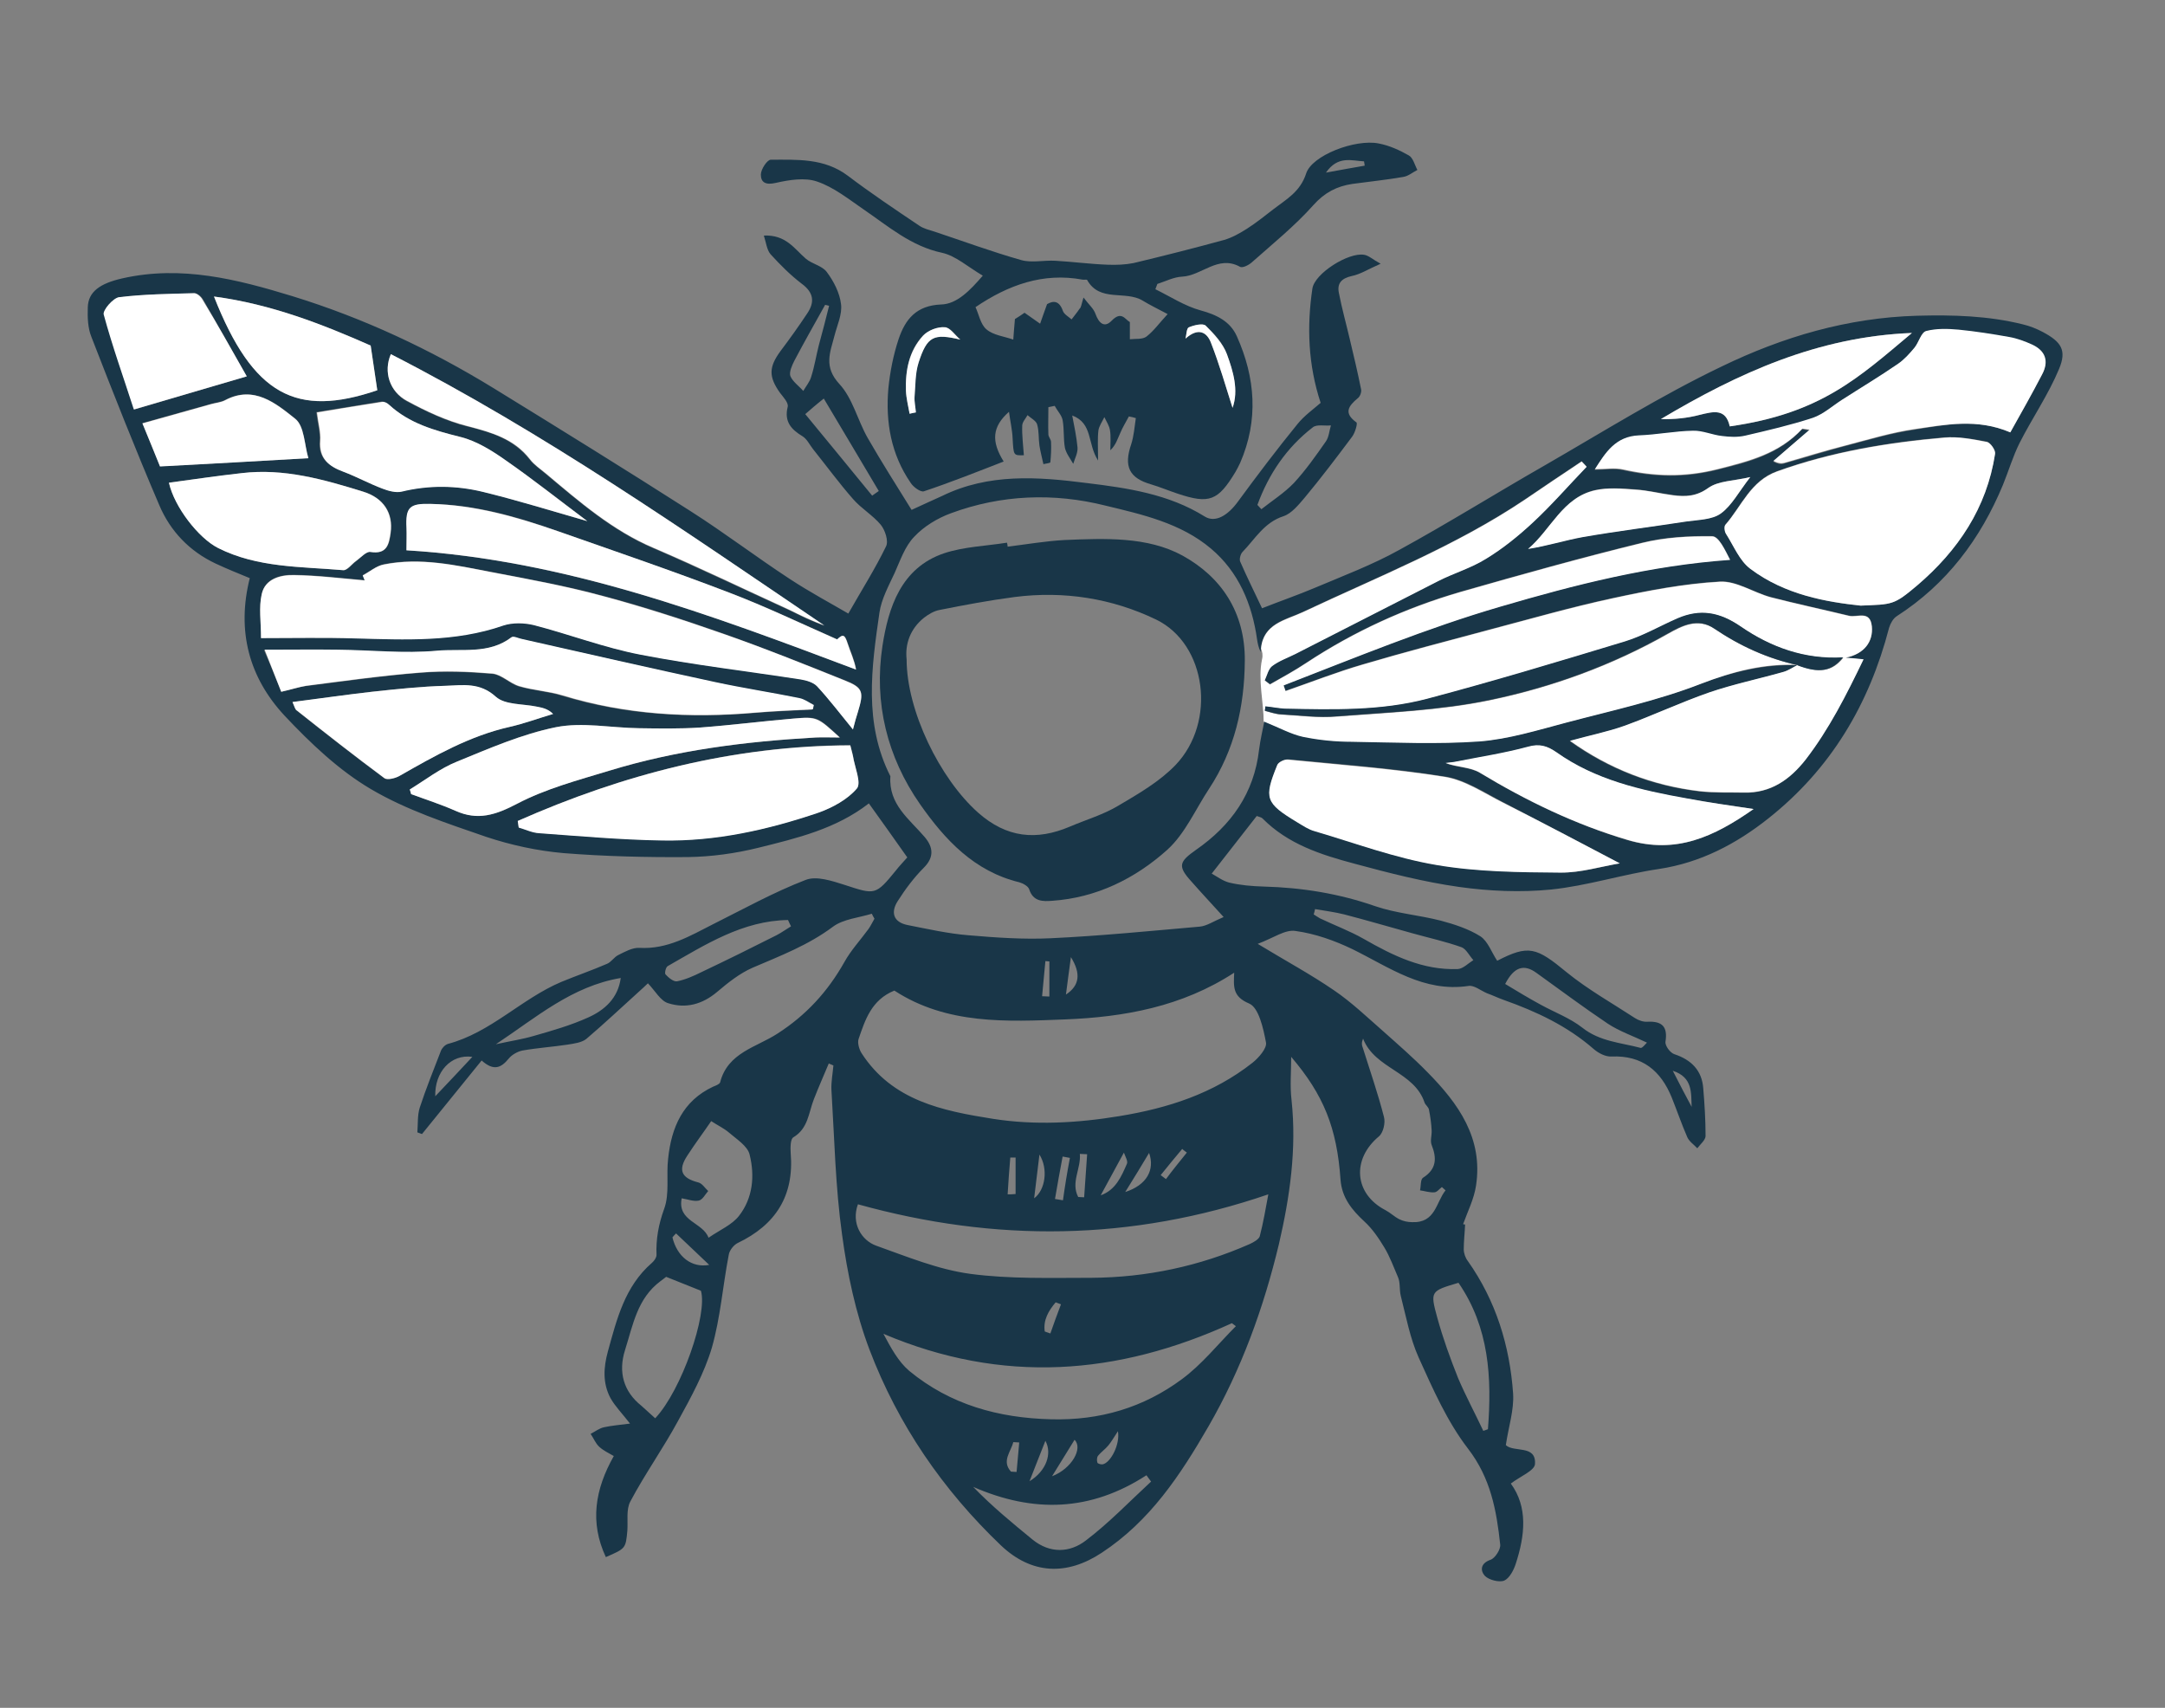 <svg width="71" height="56" viewBox="0 0 71 56" fill="none" xmlns="http://www.w3.org/2000/svg">
<rect x="0" y="0" width="71" height="56" fill="#808080" stroke="none"/>
<path d="M48.047 40.15C48.036 40.422 48.003 40.693 48.003 40.965C48.003 41.095 48.058 41.247 48.134 41.345C49.057 42.649 49.513 44.126 49.622 45.701C49.654 46.244 49.47 46.787 49.383 47.385C49.644 47.635 50.382 47.363 50.339 48.004C50.328 48.221 49.861 48.406 49.546 48.645C50.111 49.416 50.013 50.34 49.709 51.274C49.644 51.48 49.502 51.752 49.329 51.828C49.166 51.893 48.829 51.806 48.699 51.676C48.546 51.513 48.536 51.263 48.883 51.144C49.035 51.089 49.22 50.796 49.198 50.644C49.079 49.525 48.883 48.46 48.145 47.504C47.46 46.614 46.993 45.549 46.526 44.517C46.243 43.887 46.113 43.181 45.939 42.497C45.885 42.279 45.928 42.051 45.842 41.867C45.7 41.541 45.581 41.204 45.396 40.9C45.212 40.596 45.005 40.291 44.744 40.052C44.332 39.672 44.006 39.27 43.962 38.684C43.843 36.978 43.408 35.903 42.344 34.654C42.344 35.132 42.3 35.609 42.355 36.066C42.528 37.673 42.3 39.249 41.942 40.791C41.442 42.877 40.714 44.897 39.628 46.777C38.705 48.373 37.716 49.873 36.13 50.915C34.979 51.676 33.827 51.621 32.828 50.676C30.916 48.851 29.449 46.711 28.515 44.256C28.059 43.051 27.787 41.758 27.614 40.476C27.396 38.912 27.364 37.315 27.266 35.729C27.255 35.468 27.309 35.197 27.331 34.936C27.277 34.914 27.233 34.892 27.179 34.871C27.016 35.262 26.842 35.653 26.69 36.044C26.516 36.489 26.506 37 26.017 37.293C25.919 37.348 25.919 37.63 25.93 37.804C26.049 39.205 25.441 40.161 24.192 40.758C24.061 40.824 23.92 40.998 23.898 41.15C23.703 42.16 23.627 43.203 23.345 44.191C23.095 45.028 22.66 45.821 22.236 46.592C21.748 47.493 21.15 48.33 20.672 49.232C20.531 49.492 20.596 49.862 20.574 50.188C20.52 50.774 20.52 50.774 19.868 51.057C19.336 49.916 19.51 48.84 20.129 47.743C19.966 47.646 19.792 47.57 19.651 47.439C19.532 47.331 19.466 47.157 19.369 47.016C19.521 46.94 19.651 46.831 19.814 46.798C20.064 46.744 20.325 46.722 20.661 46.679C20.401 46.342 20.172 46.114 20.02 45.842C19.76 45.353 19.792 44.843 19.933 44.322C20.227 43.257 20.488 42.182 21.378 41.41C21.454 41.345 21.53 41.236 21.53 41.15C21.509 40.628 21.596 40.15 21.78 39.64C21.965 39.14 21.845 38.542 21.911 37.989C22.019 36.967 22.389 36.098 23.388 35.631C23.464 35.599 23.594 35.555 23.616 35.49C23.866 34.512 24.811 34.339 25.495 33.893C26.44 33.285 27.146 32.514 27.69 31.547C27.907 31.156 28.222 30.819 28.483 30.46C28.559 30.352 28.613 30.232 28.678 30.124C28.646 30.069 28.613 30.015 28.591 29.961C28.168 30.091 27.657 30.135 27.32 30.384C26.506 30.993 25.593 31.34 24.681 31.731C24.257 31.916 23.877 32.22 23.518 32.524C23.029 32.937 22.486 33.078 21.911 32.894C21.661 32.818 21.498 32.503 21.248 32.242C21.172 32.318 21.063 32.416 20.955 32.514C20.379 33.035 19.814 33.567 19.227 34.067C19.075 34.187 18.826 34.219 18.619 34.252C18.119 34.328 17.62 34.36 17.131 34.447C16.968 34.48 16.783 34.588 16.686 34.708C16.436 35.012 16.197 35.132 15.795 34.773C15.132 35.588 14.48 36.392 13.839 37.185C13.785 37.163 13.742 37.152 13.687 37.13C13.709 36.859 13.687 36.576 13.763 36.326C13.97 35.696 14.22 35.077 14.459 34.458C14.491 34.371 14.589 34.263 14.687 34.23C16.088 33.861 17.098 32.752 18.402 32.199C18.901 31.992 19.412 31.818 19.912 31.601C20.042 31.547 20.14 31.384 20.27 31.319C20.488 31.21 20.737 31.069 20.965 31.08C21.889 31.134 22.628 30.689 23.399 30.297C24.398 29.798 25.376 29.255 26.419 28.853C26.777 28.712 27.288 28.885 27.701 29.016C28.7 29.342 28.711 29.363 29.384 28.538C29.493 28.396 29.623 28.266 29.754 28.114C29.341 27.527 28.939 26.963 28.494 26.343C27.418 27.18 26.136 27.484 24.865 27.799C24.116 27.984 23.334 28.092 22.562 28.103C21.204 28.114 19.836 28.081 18.478 27.973C17.62 27.897 16.762 27.712 15.947 27.441C14.654 26.995 13.329 26.561 12.166 25.876C11.113 25.257 10.179 24.366 9.331 23.465C8.169 22.215 7.756 20.695 8.191 18.957C7.821 18.805 7.441 18.652 7.072 18.479C6.214 18.077 5.584 17.414 5.225 16.567C4.443 14.742 3.715 12.895 2.998 11.048C2.879 10.755 2.868 10.408 2.879 10.082C2.89 9.56 3.292 9.289 4.019 9.126C5.953 8.691 7.778 9.158 9.592 9.712C11.917 10.429 14.1 11.45 16.175 12.721C18.348 14.057 20.509 15.394 22.649 16.762C23.757 17.468 24.811 18.272 25.908 18.989C26.571 19.424 27.266 19.793 27.82 20.119C28.265 19.337 28.7 18.652 29.058 17.914C29.145 17.74 29.026 17.381 28.885 17.208C28.624 16.893 28.244 16.675 27.972 16.36C27.516 15.839 27.092 15.263 26.658 14.72C26.549 14.579 26.462 14.394 26.321 14.307C25.941 14.079 25.713 13.819 25.832 13.341C25.865 13.21 25.691 13.025 25.582 12.884C25.202 12.352 25.213 12.037 25.593 11.516C25.897 11.114 26.191 10.701 26.473 10.277C26.723 9.908 26.69 9.593 26.288 9.3C25.919 9.017 25.582 8.68 25.267 8.333C25.148 8.191 25.126 7.963 25.05 7.724C25.778 7.692 26.049 8.159 26.43 8.485C26.636 8.659 26.962 8.713 27.114 8.919C27.342 9.223 27.538 9.604 27.581 9.973C27.625 10.31 27.451 10.668 27.364 11.016C27.223 11.559 27.005 12.026 27.527 12.591C27.961 13.058 28.124 13.775 28.45 14.351C28.906 15.144 29.395 15.915 29.895 16.719C30.286 16.534 30.59 16.404 30.894 16.263C32.426 15.513 34.034 15.633 35.641 15.839C36.977 16.002 38.324 16.198 39.508 16.936C39.856 17.153 40.269 16.904 40.606 16.436C41.236 15.578 41.877 14.731 42.55 13.905C42.767 13.634 43.072 13.417 43.31 13.21C42.898 11.961 42.854 10.712 43.039 9.462C43.115 8.963 44.223 8.268 44.733 8.354C44.886 8.376 45.016 8.507 45.277 8.648C44.875 8.822 44.614 8.995 44.332 9.05C43.995 9.126 43.843 9.289 43.908 9.604C44.006 10.114 44.147 10.614 44.266 11.124C44.397 11.668 44.527 12.222 44.636 12.765C44.657 12.852 44.603 13.004 44.527 13.058C44.212 13.319 44.06 13.547 44.484 13.851C44.527 13.884 44.44 14.188 44.343 14.318C43.832 15.002 43.321 15.676 42.778 16.328C42.583 16.556 42.355 16.838 42.094 16.925C41.453 17.132 41.16 17.675 40.747 18.099C40.682 18.164 40.638 18.337 40.671 18.413C40.888 18.913 41.127 19.391 41.388 19.945C41.964 19.717 42.561 19.511 43.126 19.272C44.049 18.881 45.005 18.522 45.885 18.033C47.493 17.153 49.057 16.176 50.654 15.263C52.577 14.155 54.467 12.971 56.465 12.015C58.464 11.048 60.583 10.418 62.864 10.353C64.048 10.321 65.199 10.353 66.34 10.636C66.568 10.69 66.785 10.777 66.992 10.886C67.6 11.211 67.785 11.483 67.524 12.102C67.176 12.939 66.644 13.71 66.231 14.525C66.014 14.959 65.873 15.437 65.688 15.893C64.949 17.675 63.841 19.152 62.201 20.206C62.082 20.282 61.995 20.445 61.951 20.586C61.3 23.095 60.039 25.214 57.997 26.832C56.944 27.669 55.77 28.288 54.401 28.494C53.218 28.668 52.044 29.048 50.86 29.168C49.872 29.266 48.84 29.222 47.84 29.081C46.689 28.918 45.548 28.625 44.419 28.32C43.321 28.027 42.235 27.68 41.399 26.832C41.366 26.8 41.301 26.789 41.214 26.756C40.747 27.354 40.269 27.962 39.737 28.646C39.9 28.733 40.095 28.885 40.312 28.94C40.682 29.027 41.062 29.059 41.442 29.07C42.691 29.103 43.908 29.298 45.092 29.711C45.787 29.95 46.537 30.004 47.254 30.189C47.699 30.308 48.166 30.46 48.546 30.7C48.796 30.862 48.916 31.232 49.1 31.503C50.132 30.971 50.382 31.058 51.382 31.884C52.077 32.448 52.87 32.894 53.619 33.383C53.739 33.459 53.891 33.513 54.032 33.502C54.51 33.48 54.695 33.665 54.619 34.154C54.597 34.284 54.771 34.523 54.912 34.567C55.466 34.751 55.814 35.099 55.857 35.685C55.901 36.207 55.933 36.728 55.933 37.25C55.933 37.38 55.759 37.521 55.662 37.652C55.553 37.532 55.401 37.434 55.336 37.293C55.151 36.87 54.999 36.424 54.825 35.99C54.467 35.11 53.858 34.599 52.848 34.643C52.653 34.654 52.425 34.534 52.272 34.404C51.403 33.643 50.382 33.165 49.307 32.785C49.122 32.72 48.948 32.633 48.764 32.568C48.557 32.481 48.34 32.296 48.155 32.329C46.689 32.546 45.57 31.721 44.353 31.123C43.767 30.841 43.126 30.613 42.485 30.526C42.148 30.471 41.768 30.754 41.246 30.949C42.159 31.503 42.985 31.949 43.745 32.47C44.321 32.861 44.831 33.35 45.364 33.817C45.852 34.252 46.352 34.686 46.808 35.153C47.83 36.185 48.644 37.326 48.405 38.879C48.34 39.314 48.134 39.716 47.982 40.139C48.003 40.15 48.025 40.15 48.047 40.15ZM58.975 21.814L58.964 21.803C58.801 21.879 58.649 21.987 58.475 22.042C57.671 22.27 56.835 22.444 56.042 22.715C55.108 23.041 54.206 23.465 53.283 23.802C52.707 24.008 52.099 24.127 51.479 24.301C52.772 25.225 54.184 25.768 55.727 25.952C56.205 26.007 56.694 25.985 57.182 25.996C58.051 26.017 58.681 25.583 59.203 24.92C59.974 23.921 60.539 22.802 61.104 21.629C60.898 21.607 60.789 21.596 60.517 21.575C61.158 21.433 61.441 21.021 61.386 20.532C61.332 19.989 60.908 20.249 60.637 20.184C59.779 19.978 58.92 19.793 58.073 19.576C57.508 19.424 56.944 19.033 56.4 19.065C55.227 19.131 54.043 19.359 52.892 19.608C51.523 19.902 50.165 20.293 48.807 20.651C47.428 21.021 46.048 21.379 44.69 21.781C43.832 22.031 43.006 22.357 42.159 22.65C42.137 22.585 42.116 22.53 42.094 22.465C44.451 21.553 46.787 20.586 49.209 19.88C51.653 19.163 54.119 18.533 56.737 18.348C56.574 18.033 56.368 17.577 56.151 17.577C55.379 17.566 54.597 17.61 53.847 17.794C51.849 18.283 49.872 18.837 47.895 19.402C46.102 19.923 44.408 20.695 42.843 21.727C42.452 21.987 42.05 22.205 41.648 22.433C41.594 22.389 41.529 22.346 41.475 22.302C41.551 22.14 41.594 21.933 41.714 21.835C41.942 21.662 42.224 21.564 42.485 21.433C44.049 20.64 45.603 19.837 47.167 19.044C47.677 18.783 48.242 18.62 48.731 18.316C49.285 17.979 49.796 17.566 50.274 17.121C50.893 16.545 51.447 15.904 52.033 15.296C51.979 15.242 51.925 15.176 51.87 15.122C51.251 15.535 50.632 15.948 50.013 16.371C47.732 17.903 45.19 18.902 42.724 20.065C42.137 20.336 41.366 20.445 41.344 21.379C41.268 21.227 41.246 21.097 41.225 20.966C41.062 19.804 40.617 18.75 39.715 17.99C38.726 17.153 37.466 16.871 36.25 16.578C34.555 16.154 32.839 16.219 31.188 16.828C30.742 16.991 30.297 17.262 29.982 17.599C29.677 17.914 29.526 18.37 29.341 18.783C29.145 19.206 28.906 19.641 28.841 20.086C28.58 21.89 28.32 23.715 29.2 25.453C29.134 26.376 29.819 26.854 30.329 27.451C30.601 27.777 30.644 28.103 30.297 28.451C29.971 28.777 29.688 29.157 29.439 29.548C29.21 29.907 29.287 30.232 29.754 30.33C30.416 30.46 31.09 30.613 31.763 30.667C32.654 30.743 33.566 30.808 34.457 30.765C36.087 30.689 37.716 30.526 39.346 30.384C39.574 30.363 39.791 30.211 40.128 30.069C39.715 29.613 39.389 29.266 39.074 28.907C38.607 28.396 38.672 28.255 39.226 27.864C40.367 27.071 41.127 26.017 41.29 24.584C41.334 24.236 41.42 23.888 41.464 23.649C41.974 23.856 42.344 24.062 42.735 24.149C43.256 24.258 43.81 24.312 44.343 24.312C45.744 24.334 47.145 24.399 48.536 24.301C49.492 24.225 50.437 23.932 51.382 23.682C52.859 23.291 54.369 22.965 55.792 22.411C56.824 22.031 57.856 21.77 58.975 21.814ZM29.33 32.481C28.58 32.785 28.374 33.437 28.157 34.067C28.113 34.197 28.178 34.415 28.255 34.534C29.265 36.098 30.916 36.424 32.556 36.685C33.936 36.902 35.326 36.826 36.706 36.598C38.303 36.337 39.791 35.859 41.073 34.849C41.279 34.686 41.551 34.371 41.518 34.187C41.431 33.719 41.279 33.035 40.964 32.905C40.421 32.676 40.454 32.361 40.475 31.894C38.759 33.013 36.858 33.35 34.935 33.426C33.013 33.502 31.046 33.6 29.33 32.481ZM61.017 19.858C62.071 19.815 62.093 19.847 62.875 19.185C64.211 18.044 65.156 16.654 65.427 14.872C65.449 14.753 65.264 14.503 65.156 14.481C64.7 14.394 64.222 14.307 63.765 14.34C61.897 14.503 60.061 14.807 58.28 15.448C57.4 15.763 57.117 16.588 56.585 17.197C56.541 17.251 56.563 17.425 56.607 17.501C56.856 17.892 57.041 18.381 57.4 18.642C58.551 19.511 59.909 19.739 61.017 19.858ZM8.56 20.923C9.668 20.923 10.657 20.901 11.645 20.923C13.285 20.966 14.915 21.042 16.512 20.499C16.816 20.391 17.196 20.401 17.511 20.488C18.684 20.793 19.814 21.227 20.998 21.455C22.747 21.792 24.507 21.998 26.267 22.27C26.451 22.302 26.679 22.368 26.799 22.498C27.19 22.922 27.538 23.389 27.972 23.91C28.037 23.66 28.081 23.497 28.135 23.334C28.341 22.683 28.309 22.541 27.701 22.302C26.375 21.77 25.061 21.249 23.714 20.771C22.41 20.314 21.085 19.88 19.76 19.532C18.565 19.206 17.337 18.989 16.11 18.75C14.947 18.533 13.785 18.261 12.59 18.5C12.34 18.555 12.123 18.739 11.895 18.859C11.917 18.913 11.938 18.968 11.96 19.022C11.189 18.957 10.418 18.859 9.646 18.848C9.201 18.837 8.69 18.968 8.582 19.478C8.484 19.923 8.56 20.38 8.56 20.923ZM65.927 14.177C66.286 13.536 66.633 12.917 66.959 12.298C67.187 11.874 67.079 11.516 66.633 11.32C66.394 11.211 66.133 11.114 65.873 11.07C65.33 10.972 64.776 10.886 64.222 10.831C63.874 10.799 63.494 10.777 63.157 10.875C62.994 10.918 62.918 11.244 62.777 11.418C62.614 11.613 62.44 11.809 62.234 11.95C61.636 12.352 61.017 12.732 60.409 13.123C60.094 13.33 59.789 13.601 59.442 13.721C58.714 13.96 57.965 14.133 57.215 14.307C56.976 14.362 56.715 14.351 56.465 14.318C56.14 14.275 55.825 14.133 55.51 14.144C54.923 14.155 54.325 14.264 53.739 14.296C52.968 14.329 52.642 14.861 52.294 15.405C52.631 15.405 52.946 15.35 53.228 15.415C54.26 15.643 55.227 15.676 56.313 15.405C57.378 15.144 58.334 14.894 59.094 14.079C59.105 14.068 59.16 14.09 59.333 14.112C58.888 14.492 58.519 14.807 58.149 15.133C58.312 15.22 58.421 15.231 58.508 15.198C59.181 15.013 59.855 14.796 60.528 14.622C61.278 14.427 62.027 14.199 62.788 14.09C63.809 13.927 64.83 13.71 65.927 14.177ZM53.12 28.31C51.816 27.625 50.567 26.963 49.307 26.311C48.688 25.996 48.069 25.572 47.395 25.463C45.7 25.192 43.973 25.062 42.257 24.899C42.137 24.888 41.931 24.986 41.898 25.073C41.442 26.17 41.507 26.322 42.55 26.952C42.735 27.06 42.919 27.191 43.126 27.245C44.451 27.636 45.766 28.125 47.123 28.353C48.459 28.581 49.839 28.592 51.197 28.603C51.838 28.625 52.479 28.418 53.12 28.31ZM16.979 26.919C16.99 26.984 17 27.06 17.011 27.126C17.239 27.191 17.457 27.299 17.685 27.31C19.032 27.408 20.368 27.527 21.715 27.549C23.475 27.582 25.18 27.202 26.842 26.637C27.309 26.474 27.798 26.213 28.102 25.844C28.255 25.659 28.026 25.148 27.972 24.779C27.961 24.692 27.929 24.616 27.885 24.432C24.051 24.453 20.444 25.387 16.979 26.919ZM41.594 39.162C37.086 40.704 32.632 40.737 28.135 39.488C27.907 40.118 28.255 40.672 28.733 40.845C29.743 41.204 30.764 41.627 31.817 41.769C33.121 41.943 34.468 41.899 35.793 41.899C37.597 41.888 39.335 41.519 40.986 40.791C41.105 40.737 41.279 40.639 41.312 40.541C41.431 40.085 41.507 39.629 41.594 39.162ZM9.223 22.683C9.57 22.607 9.788 22.53 10.016 22.498C11.265 22.346 12.514 22.161 13.774 22.063C14.556 21.998 15.349 22.031 16.131 22.096C16.436 22.118 16.707 22.411 17.011 22.509C17.479 22.639 17.967 22.672 18.434 22.813C20.498 23.443 22.606 23.562 24.746 23.378C25.376 23.323 26.006 23.302 26.636 23.269C26.647 23.226 26.658 23.172 26.669 23.128C26.506 23.052 26.354 22.933 26.191 22.9C25.278 22.715 24.355 22.574 23.442 22.378C21.335 21.922 19.227 21.433 17.109 20.966C16.99 20.945 16.827 20.858 16.762 20.901C16.023 21.466 15.121 21.27 14.306 21.346C13.231 21.444 12.145 21.325 11.059 21.314C10.298 21.303 9.527 21.314 8.658 21.314C8.886 21.835 9.049 22.259 9.223 22.683ZM13.329 18.044C18.532 18.359 23.29 20.152 28.081 21.955C28.026 21.64 27.896 21.379 27.809 21.108C27.711 20.803 27.657 20.782 27.462 20.966C26.277 20.445 25.126 19.891 23.931 19.435C22.063 18.729 20.172 18.077 18.293 17.414C16.946 16.936 15.578 16.545 14.133 16.523C13.438 16.512 13.307 16.632 13.34 17.305C13.34 17.544 13.329 17.773 13.329 18.044ZM5.54 15.828C5.725 16.621 6.507 17.642 7.159 17.968C8.451 18.62 9.874 18.576 11.265 18.696C11.395 18.707 11.547 18.5 11.689 18.392C11.841 18.283 12.014 18.066 12.156 18.099C12.699 18.185 12.764 17.849 12.818 17.468C12.905 16.828 12.59 16.328 11.917 16.121C10.624 15.72 9.32 15.35 7.941 15.513C7.126 15.611 6.333 15.72 5.54 15.828ZM13.438 25.887C13.459 25.942 13.47 25.996 13.492 26.039C13.97 26.224 14.47 26.376 14.937 26.582C15.675 26.908 16.262 26.724 16.968 26.354C17.913 25.855 18.967 25.572 19.999 25.268C22.193 24.595 24.463 24.312 26.755 24.182C26.994 24.171 27.223 24.182 27.548 24.182C26.821 23.508 26.81 23.486 26.028 23.562C25.006 23.649 23.985 23.78 22.964 23.856C22.302 23.899 21.639 23.888 20.965 23.878C20.053 23.867 19.108 23.671 18.239 23.845C17.12 24.062 16.045 24.54 14.991 24.975C14.437 25.203 13.948 25.583 13.438 25.887ZM40.53 43.485C40.486 43.453 40.443 43.42 40.399 43.387C36.662 45.093 32.882 45.397 28.971 43.735C29.221 44.202 29.46 44.647 29.819 44.952C31.166 46.06 32.741 46.494 34.468 46.538C36.065 46.581 37.499 46.157 38.759 45.223C39.422 44.734 39.943 44.072 40.53 43.485ZM19.26 17.088C18.326 16.382 17.479 15.709 16.588 15.1C16.121 14.774 15.61 14.448 15.078 14.318C14.22 14.112 13.405 13.873 12.742 13.264C12.688 13.21 12.579 13.156 12.514 13.167C11.808 13.275 11.113 13.395 10.374 13.514C10.418 13.884 10.505 14.166 10.483 14.448C10.439 15.024 10.765 15.274 11.243 15.459C11.678 15.622 12.091 15.85 12.525 16.013C12.72 16.089 12.97 16.154 13.155 16.111C14.057 15.893 14.947 15.915 15.827 16.121C16.957 16.393 18.043 16.741 19.26 17.088ZM9.592 23.019C9.668 23.182 9.679 23.269 9.733 23.302C10.678 24.051 11.634 24.801 12.601 25.518C12.699 25.594 12.97 25.518 13.112 25.431C14.263 24.779 15.404 24.127 16.707 23.834C17.185 23.726 17.652 23.552 18.13 23.41C17.956 23.247 17.783 23.215 17.598 23.172C17.142 23.074 16.555 23.117 16.251 22.846C15.719 22.368 15.165 22.476 14.611 22.487C13.807 22.509 12.992 22.596 12.188 22.683C11.341 22.78 10.505 22.911 9.592 23.019ZM12.818 11.613C12.569 12.189 12.775 12.841 13.34 13.156C13.97 13.493 14.632 13.808 15.317 13.981C16.11 14.177 16.838 14.394 17.37 15.068C17.511 15.252 17.718 15.383 17.891 15.535C18.999 16.458 20.075 17.403 21.433 17.979C22.921 18.62 24.387 19.326 25.865 20C26.06 20.086 26.256 20.195 26.451 20.282C26.647 20.369 26.842 20.445 27.027 20.521C22.399 17.36 17.826 14.177 12.818 11.613ZM57.508 26.528C56.705 26.409 56.009 26.311 55.336 26.191C53.826 25.931 52.327 25.583 51.045 24.671C50.741 24.453 50.491 24.388 50.111 24.497C49.35 24.703 48.568 24.823 47.797 24.975C47.666 24.996 47.536 25.007 47.417 25.029C47.797 25.17 48.221 25.159 48.536 25.344C50.067 26.267 51.653 27.028 53.38 27.549C54.966 28.016 56.205 27.441 57.508 26.528ZM8.093 12.341C7.582 11.44 7.126 10.625 6.659 9.821C6.605 9.723 6.474 9.615 6.387 9.615C5.562 9.636 4.736 9.647 3.922 9.745C3.726 9.767 3.378 10.169 3.422 10.31C3.704 11.364 4.074 12.385 4.41 13.427C5.725 13.036 6.898 12.689 8.093 12.341ZM12.156 11.331C10.602 10.646 8.908 9.973 7.018 9.723C8.299 12.971 9.722 13.699 12.373 12.797C12.308 12.341 12.243 11.907 12.156 11.331ZM62.701 10.918C59.605 11.038 56.987 12.243 54.467 13.742C54.912 13.753 55.336 13.71 55.748 13.601C56.194 13.493 56.596 13.384 56.726 13.981C59.703 13.558 60.941 12.395 62.701 10.918ZM10.113 15.024C9.983 14.601 9.994 13.971 9.679 13.721C9.049 13.221 8.332 12.624 7.387 13.112C7.246 13.188 7.072 13.199 6.92 13.243C6.192 13.449 5.453 13.655 4.671 13.873C4.899 14.448 5.095 14.916 5.247 15.285C6.865 15.209 8.419 15.122 10.113 15.024ZM47.406 39.031C47.362 38.999 47.33 38.955 47.286 38.923C47.199 38.988 47.123 39.096 47.036 39.096C46.884 39.107 46.721 39.053 46.569 39.031C46.602 38.89 46.58 38.673 46.667 38.618C47.112 38.336 47.123 37.978 46.95 37.543C46.895 37.402 46.96 37.228 46.95 37.065C46.939 36.837 46.906 36.609 46.863 36.392C46.852 36.305 46.754 36.239 46.721 36.163C46.385 35.132 45.092 35.056 44.701 34.056C44.647 34.187 44.657 34.273 44.69 34.349C44.929 35.11 45.19 35.859 45.385 36.62C45.44 36.815 45.364 37.141 45.222 37.261C44.321 38.01 44.408 39.151 45.44 39.683C45.603 39.77 45.733 39.9 45.885 39.976C46.015 40.042 46.167 40.074 46.309 40.074C47.08 40.107 47.091 39.422 47.406 39.031ZM21.487 46.505C22.356 45.582 23.214 43.083 22.986 42.323C22.573 42.16 22.226 42.019 21.845 41.867C21.802 41.899 21.726 41.964 21.661 42.008C20.9 42.573 20.759 43.442 20.498 44.267C20.27 44.984 20.444 45.625 21.031 46.092C21.172 46.212 21.313 46.353 21.487 46.505ZM57.4 15.643C56.846 15.774 56.357 15.763 56.031 15.991C55.64 16.273 55.281 16.284 54.869 16.23C54.456 16.176 54.054 16.078 53.641 16.045C53.196 16.013 52.739 15.98 52.316 16.067C51.251 16.306 50.871 17.36 50.121 17.99C50.741 17.892 51.327 17.707 51.925 17.599C53.054 17.403 54.195 17.262 55.325 17.088C55.705 17.034 56.151 17.034 56.444 16.828C56.791 16.578 57.02 16.132 57.4 15.643ZM23.323 36.761C23.095 37.098 22.801 37.489 22.541 37.891C22.226 38.369 22.345 38.629 22.899 38.771C23.029 38.803 23.116 38.955 23.225 39.053C23.127 39.162 23.04 39.346 22.91 39.368C22.747 39.401 22.552 39.325 22.356 39.292C22.204 40.052 23.051 40.074 23.236 40.585C23.616 40.324 24.007 40.161 24.235 39.868C24.692 39.281 24.757 38.553 24.583 37.858C24.518 37.576 24.148 37.348 23.898 37.13C23.746 37 23.54 36.902 23.323 36.761ZM37.749 48.58C37.694 48.515 37.651 48.439 37.597 48.373C35.772 49.557 33.903 49.623 31.915 48.754C32.535 49.395 33.197 49.938 33.86 50.481C34.435 50.948 35.087 50.915 35.609 50.513C36.38 49.927 37.043 49.232 37.749 48.58ZM48.644 46.918C48.699 46.896 48.742 46.885 48.796 46.864C48.927 45.18 48.84 43.529 47.83 42.062C46.917 42.334 46.895 42.334 47.134 43.203C47.319 43.876 47.558 44.539 47.819 45.191C48.069 45.777 48.373 46.342 48.644 46.918ZM43.126 29.809C43.115 29.863 43.104 29.917 43.082 29.983C43.148 30.026 43.213 30.069 43.289 30.113C43.767 30.341 44.266 30.526 44.723 30.786C45.69 31.34 46.667 31.818 47.808 31.775C47.982 31.764 48.145 31.59 48.318 31.482C48.188 31.34 48.079 31.112 47.927 31.058C47.406 30.873 46.863 30.754 46.319 30.602C45.57 30.395 44.831 30.178 44.082 29.983C43.778 29.907 43.441 29.863 43.126 29.809ZM49.361 32.264C49.741 32.492 50.132 32.731 50.534 32.948C50.991 33.198 51.49 33.383 51.892 33.698C52.468 34.154 53.152 34.187 53.804 34.36C53.858 34.371 53.945 34.252 54.011 34.187C53.554 33.969 53.109 33.817 52.729 33.567C51.936 33.035 51.164 32.459 50.393 31.905C49.98 31.601 49.654 31.699 49.361 32.264ZM16.262 34.241C16.751 34.132 17.131 34.078 17.5 33.969C18.108 33.795 18.717 33.622 19.293 33.361C19.825 33.122 20.27 32.731 20.357 32.068C18.75 32.34 17.587 33.361 16.262 34.241ZM25.941 30.374C25.908 30.308 25.875 30.243 25.843 30.167C24.355 30.189 23.138 30.971 21.9 31.677C21.834 31.71 21.791 31.905 21.824 31.949C21.921 32.057 22.095 32.199 22.204 32.177C22.475 32.123 22.747 32.003 23.008 31.873C23.833 31.482 24.648 31.08 25.463 30.667C25.615 30.591 25.778 30.471 25.941 30.374ZM41.236 16.556C41.279 16.599 41.323 16.654 41.366 16.697C41.724 16.415 42.116 16.165 42.431 15.839C42.822 15.415 43.158 14.937 43.484 14.47C43.582 14.329 43.593 14.123 43.647 13.949C43.441 13.971 43.18 13.905 43.05 14.014C42.192 14.677 41.605 15.546 41.236 16.556ZM26.408 13.579C27.168 14.503 27.885 15.372 28.602 16.252C28.678 16.198 28.743 16.154 28.819 16.1C28.222 15.1 27.635 14.101 27.016 13.069C26.755 13.275 26.582 13.427 26.408 13.579ZM27.19 10.027C27.146 10.017 27.103 10.006 27.06 9.995C26.723 10.603 26.375 11.211 26.049 11.831C25.973 11.983 25.875 12.2 25.919 12.33C25.995 12.515 26.201 12.656 26.343 12.819C26.43 12.667 26.56 12.515 26.603 12.352C26.712 12.015 26.766 11.657 26.853 11.32C26.973 10.886 27.081 10.462 27.19 10.027ZM15.491 34.654C14.784 34.556 14.252 35.153 14.274 35.946C14.676 35.523 15.067 35.11 15.491 34.654ZM22.171 40.444C22.128 40.487 22.084 40.53 22.052 40.574C22.204 41.204 22.682 41.584 23.258 41.475C22.877 41.117 22.53 40.78 22.171 40.444ZM37.684 37.804C37.423 38.238 37.195 38.618 36.901 39.086C37.608 38.858 37.879 38.358 37.684 37.804ZM35.087 37.967C35.011 37.956 34.924 37.934 34.848 37.923C34.761 38.39 34.675 38.847 34.598 39.314C34.685 39.325 34.772 39.346 34.859 39.357C34.924 38.89 35 38.423 35.087 37.967ZM35.652 37.847C35.576 37.847 35.489 37.836 35.413 37.836C35.457 38.314 35.109 38.771 35.359 39.249C35.424 39.249 35.489 39.259 35.554 39.259C35.587 38.782 35.62 38.314 35.652 37.847ZM36.097 39.194C36.586 39.02 36.771 38.586 36.956 38.162C36.999 38.075 36.901 37.923 36.858 37.793C36.575 38.314 36.337 38.749 36.097 39.194ZM34.501 48.406C35.153 48.156 35.522 47.483 35.239 47.211C35.011 47.58 34.783 47.95 34.501 48.406ZM34.088 37.858C34.034 38.314 33.979 38.771 33.914 39.292C34.283 39.02 34.381 38.325 34.088 37.858ZM33.762 48.569C34.316 48.232 34.511 47.657 34.283 47.244C34.12 47.667 33.958 48.058 33.762 48.569ZM33.045 39.162C33.132 39.162 33.219 39.162 33.306 39.151C33.306 38.749 33.306 38.358 33.306 37.956C33.251 37.956 33.186 37.956 33.132 37.956C33.099 38.358 33.067 38.76 33.045 39.162ZM36.662 46.929C36.521 47.146 36.445 47.276 36.347 47.396C36.25 47.515 36.108 47.613 36.011 47.733C35.967 47.787 35.967 47.895 35.989 47.961C36 47.993 36.108 48.026 36.163 48.015C36.423 47.961 36.738 47.363 36.662 46.929ZM34.175 32.666C34.251 32.666 34.338 32.676 34.414 32.676C34.414 32.296 34.414 31.905 34.414 31.525C34.37 31.525 34.327 31.514 34.283 31.514C34.251 31.894 34.207 32.285 34.175 32.666ZM35.12 31.384C35.055 31.84 35.011 32.209 34.957 32.611C35.402 32.318 35.457 31.927 35.12 31.384ZM33.154 48.254C33.219 48.254 33.273 48.265 33.338 48.265C33.371 47.939 33.393 47.624 33.425 47.298C33.36 47.298 33.295 47.287 33.23 47.287C33.154 47.602 32.839 47.906 33.154 48.254ZM54.858 35.11C55.097 35.577 55.281 35.935 55.477 36.294C55.455 35.838 55.52 35.327 54.858 35.11ZM34.794 42.768C34.74 42.746 34.675 42.725 34.62 42.703C34.381 42.985 34.207 43.29 34.262 43.659C34.327 43.681 34.381 43.702 34.446 43.724C34.555 43.409 34.675 43.083 34.794 42.768ZM38.922 37.793C38.868 37.749 38.813 37.717 38.77 37.673C38.531 37.956 38.292 38.249 38.064 38.532C38.118 38.575 38.183 38.618 38.237 38.662C38.455 38.369 38.694 38.075 38.922 37.793Z" fill="#193648"/>
<path d="M32.23 9.039C31.731 8.745 31.34 8.387 30.894 8.289C29.873 8.072 29.134 7.42 28.32 6.866C27.831 6.529 27.342 6.138 26.799 5.954C26.397 5.812 25.875 5.899 25.441 5.997C25.115 6.073 24.952 5.986 24.952 5.726C24.952 5.552 25.159 5.237 25.278 5.237C26.147 5.237 27.027 5.182 27.798 5.758C28.559 6.334 29.352 6.866 30.145 7.398C30.286 7.496 30.471 7.54 30.644 7.594C31.589 7.909 32.535 8.257 33.49 8.528C33.838 8.626 34.229 8.528 34.609 8.55C35.185 8.583 35.75 8.659 36.326 8.68C36.608 8.691 36.901 8.68 37.173 8.626C38.172 8.387 39.161 8.137 40.149 7.866C40.41 7.79 40.66 7.648 40.899 7.496C41.203 7.301 41.486 7.073 41.768 6.855C42.192 6.529 42.637 6.29 42.833 5.693C43.017 5.096 44.44 4.552 45.212 4.704C45.559 4.77 45.896 4.922 46.2 5.096C46.341 5.172 46.395 5.411 46.482 5.573C46.33 5.65 46.178 5.78 46.015 5.802C45.461 5.899 44.907 5.954 44.353 6.03C43.843 6.106 43.441 6.312 43.072 6.725C42.463 7.409 41.735 7.996 41.051 8.604C40.953 8.691 40.747 8.8 40.66 8.745C39.943 8.354 39.411 9.039 38.77 9.071C38.498 9.082 38.227 9.223 37.955 9.31C37.933 9.365 37.912 9.419 37.89 9.484C38.379 9.723 38.857 10.038 39.378 10.179C39.9 10.321 40.345 10.538 40.562 11.027C41.17 12.384 41.279 13.775 40.671 15.176C40.627 15.274 40.573 15.372 40.519 15.47C39.943 16.425 39.66 16.534 38.618 16.186C38.324 16.089 38.042 15.969 37.749 15.882C37.032 15.676 36.847 15.296 37.097 14.568C37.184 14.296 37.206 14.003 37.249 13.71C37.173 13.688 37.097 13.666 37.021 13.655C36.923 13.84 36.815 14.014 36.738 14.199C36.651 14.383 36.597 14.59 36.413 14.764C36.413 14.546 36.434 14.318 36.402 14.112C36.38 13.96 36.282 13.818 36.217 13.677C36.152 13.818 36.043 13.97 36.022 14.112C35.989 14.394 36.011 14.677 36.011 15.1C35.652 14.546 35.848 13.884 35.163 13.623C35.228 13.97 35.304 14.318 35.337 14.677C35.348 14.85 35.25 15.035 35.196 15.209C35.098 15.035 34.968 14.872 34.924 14.688C34.87 14.394 34.903 14.079 34.848 13.775C34.816 13.612 34.675 13.471 34.588 13.308C34.522 13.319 34.446 13.341 34.381 13.351C34.381 13.645 34.37 13.949 34.381 14.242C34.381 14.329 34.468 14.405 34.468 14.492C34.479 14.709 34.468 14.937 34.446 15.155C34.446 15.187 34.294 15.198 34.218 15.22C34.175 15.013 34.12 14.818 34.088 14.611C34.055 14.383 34.077 14.133 34.012 13.916C33.979 13.797 33.805 13.71 33.697 13.612C33.632 13.732 33.523 13.84 33.523 13.96C33.512 14.286 33.556 14.601 33.577 14.927C33.23 14.937 33.241 14.937 33.208 14.372C33.197 14.101 33.132 13.829 33.089 13.503C32.535 13.992 32.502 14.47 32.915 15.133C32.046 15.47 31.177 15.817 30.297 16.11C30.188 16.143 29.949 15.969 29.862 15.828C29.221 14.894 29.037 13.84 29.134 12.732C29.189 12.189 29.297 11.635 29.471 11.114C29.688 10.473 30.047 10.016 30.862 9.984C31.383 9.973 31.817 9.517 32.23 9.039ZM35.533 9.756C35.706 9.984 35.869 10.125 35.924 10.288C36.032 10.592 36.217 10.766 36.456 10.516C36.782 10.179 36.901 10.483 37.053 10.56C37.053 10.788 37.053 10.961 37.053 11.124C37.238 11.103 37.466 11.135 37.597 11.037C37.836 10.853 38.02 10.592 38.292 10.299C37.966 10.125 37.716 10.006 37.466 9.853C36.901 9.517 36.065 9.919 35.652 9.18C35.641 9.158 35.544 9.18 35.5 9.169C34.207 8.93 33.067 9.343 31.991 10.071C32.1 10.299 32.154 10.636 32.35 10.799C32.578 10.994 32.925 11.027 33.23 11.135C33.241 10.94 33.262 10.744 33.284 10.462C33.36 10.418 33.523 10.31 33.599 10.255C33.805 10.397 33.958 10.505 34.11 10.614C34.175 10.418 34.251 10.223 34.338 9.973C34.544 9.853 34.74 9.853 34.859 10.201C34.903 10.31 35.044 10.386 35.142 10.473C35.228 10.353 35.326 10.245 35.402 10.125C35.457 10.082 35.457 10.006 35.533 9.756ZM31.492 11.135C31.318 10.983 31.166 10.733 30.981 10.723C30.753 10.712 30.438 10.831 30.275 10.994C29.808 11.494 29.688 12.135 29.71 12.808C29.721 13.058 29.786 13.308 29.83 13.558C29.895 13.547 29.971 13.536 30.036 13.514C30.014 13.341 29.982 13.178 29.992 13.004C30.014 12.634 30.003 12.243 30.123 11.885C30.405 11.027 30.612 10.929 31.492 11.135ZM40.421 13.373C40.627 12.797 40.443 12.189 40.236 11.613C40.106 11.255 39.824 10.94 39.541 10.679C39.454 10.592 39.161 10.668 38.987 10.733C38.911 10.766 38.911 10.972 38.878 11.103C39.302 10.723 39.584 10.896 39.715 11.244C39.986 11.928 40.193 12.656 40.421 13.373ZM44.755 5.432C44.744 5.389 44.744 5.335 44.733 5.291C44.321 5.269 43.875 5.096 43.484 5.66C43.973 5.573 44.364 5.497 44.755 5.432Z" fill="#193648"/>
<path d="M61.386 20.543C61.332 19.999 60.908 20.26 60.637 20.195C59.779 19.988 58.92 19.804 58.073 19.587C57.508 19.434 56.943 19.044 56.4 19.076C55.227 19.141 54.043 19.369 52.892 19.619C51.523 19.913 50.165 20.304 48.807 20.662C47.427 21.031 46.048 21.39 44.69 21.792C43.832 22.042 43.006 22.367 42.159 22.661C42.137 22.596 42.115 22.541 42.094 22.476C44.451 21.564 46.786 20.597 49.209 19.891C51.653 19.174 54.119 18.544 56.737 18.359C56.574 18.044 56.368 17.588 56.15 17.588C55.379 17.577 54.597 17.62 53.847 17.805C51.849 18.294 49.872 18.848 47.895 19.413C46.102 19.934 44.407 20.706 42.843 21.738C42.452 21.998 42.05 22.215 41.648 22.444L41.475 22.313C41.551 22.15 41.594 21.944 41.714 21.846C41.942 21.672 42.224 21.575 42.485 21.444C44.049 20.651 45.602 19.847 47.167 19.054C47.677 18.794 48.242 18.631 48.731 18.326C49.285 17.99 49.795 17.577 50.273 17.132C50.893 16.556 51.447 15.915 52.033 15.307C51.979 15.252 51.925 15.187 51.87 15.133C51.251 15.546 50.632 15.958 50.013 16.382C47.732 17.914 45.19 18.913 42.724 20.075C42.17 20.336 41.431 20.445 41.355 21.27C41.398 21.368 41.42 21.488 41.388 21.618C41.246 22.291 41.442 23.008 41.442 23.693C41.442 23.682 41.442 23.671 41.453 23.66C41.963 23.867 42.333 24.073 42.724 24.16C43.245 24.268 43.799 24.323 44.331 24.323C45.733 24.345 47.134 24.41 48.525 24.312C49.48 24.236 50.426 23.943 51.371 23.693C52.848 23.302 54.358 22.976 55.781 22.422C56.824 22.02 57.845 21.748 58.953 21.803C58.801 21.879 58.649 21.987 58.486 22.031C57.682 22.259 56.846 22.433 56.053 22.704C55.118 23.03 54.217 23.454 53.293 23.791C52.718 23.997 52.109 24.116 51.49 24.29C52.783 25.214 54.195 25.757 55.738 25.941C56.215 25.996 56.704 25.974 57.193 25.985C58.062 26.007 58.692 25.572 59.214 24.909C59.985 23.91 60.55 22.791 61.115 21.618C60.908 21.596 60.8 21.585 60.528 21.564C61.147 21.444 61.43 21.031 61.386 20.543ZM58.964 21.814C58.953 21.814 58.953 21.814 58.964 21.814C57.965 21.596 57.063 21.183 56.226 20.619C55.683 20.249 55.151 20.532 54.706 20.782C52.87 21.824 50.893 22.541 48.85 22.965C47.221 23.302 45.526 23.367 43.853 23.497C43.245 23.552 42.637 23.465 42.018 23.432C41.833 23.421 41.659 23.356 41.485 23.313C41.496 23.269 41.507 23.215 41.507 23.171C41.724 23.193 41.942 23.236 42.148 23.247C43.712 23.28 45.298 23.323 46.819 22.922C48.992 22.346 51.153 21.694 53.304 21.042C53.902 20.858 54.456 20.532 55.032 20.282C55.77 19.967 56.4 20.075 57.095 20.553C58.073 21.227 59.192 21.64 60.452 21.564C60.094 22.02 59.67 22.085 58.964 21.814Z" fill="white"/>
<path d="M61.017 19.858C59.909 19.739 58.54 19.511 57.4 18.652C57.052 18.392 56.856 17.903 56.607 17.512C56.552 17.436 56.531 17.262 56.585 17.208C57.117 16.599 57.41 15.774 58.279 15.459C60.061 14.818 61.897 14.514 63.765 14.351C64.222 14.307 64.7 14.405 65.156 14.492C65.275 14.514 65.449 14.764 65.427 14.883C65.156 16.654 64.211 18.055 62.875 19.196C62.103 19.847 62.071 19.815 61.017 19.858Z" fill="white"/>
<path d="M8.56 20.923C8.56 20.38 8.484 19.923 8.582 19.489C8.69 18.978 9.201 18.848 9.646 18.859C10.418 18.87 11.189 18.967 11.96 19.033C11.938 18.978 11.917 18.924 11.895 18.87C12.123 18.75 12.34 18.555 12.59 18.511C13.785 18.272 14.947 18.533 16.11 18.761C17.326 18.989 18.554 19.217 19.76 19.543C21.096 19.902 22.41 20.325 23.714 20.782C25.061 21.249 26.375 21.781 27.701 22.313C28.309 22.552 28.331 22.693 28.135 23.345C28.081 23.508 28.037 23.671 27.972 23.921C27.548 23.399 27.19 22.932 26.799 22.509C26.679 22.378 26.451 22.313 26.267 22.281C24.507 22.009 22.736 21.803 20.998 21.466C19.814 21.238 18.684 20.803 17.511 20.499C17.196 20.423 16.816 20.412 16.512 20.51C14.926 21.064 13.285 20.977 11.645 20.934C10.646 20.901 9.657 20.923 8.56 20.923Z" fill="white"/>
<path d="M65.927 14.177C64.83 13.71 63.798 13.927 62.798 14.068C62.038 14.177 61.289 14.405 60.539 14.601C59.865 14.774 59.192 14.981 58.519 15.176C58.421 15.198 58.323 15.198 58.16 15.111C58.529 14.785 58.91 14.47 59.344 14.09C59.17 14.068 59.116 14.047 59.105 14.057C58.345 14.872 57.389 15.111 56.324 15.383C55.238 15.654 54.271 15.622 53.239 15.394C52.957 15.328 52.642 15.383 52.305 15.383C52.653 14.84 52.978 14.307 53.75 14.275C54.347 14.253 54.934 14.133 55.52 14.123C55.835 14.112 56.161 14.264 56.476 14.296C56.726 14.329 56.987 14.34 57.226 14.286C57.975 14.112 58.725 13.938 59.453 13.699C59.8 13.579 60.094 13.308 60.419 13.101C61.028 12.71 61.647 12.341 62.245 11.928C62.451 11.787 62.625 11.592 62.788 11.396C62.929 11.222 63.005 10.896 63.168 10.853C63.505 10.766 63.874 10.777 64.232 10.809C64.786 10.864 65.34 10.951 65.884 11.048C66.144 11.092 66.405 11.19 66.644 11.298C67.089 11.505 67.198 11.852 66.97 12.276C66.633 12.928 66.285 13.536 65.927 14.177Z" fill="white"/>
<path d="M53.12 28.309C52.479 28.418 51.838 28.614 51.186 28.614C49.828 28.603 48.449 28.592 47.112 28.364C45.755 28.136 44.44 27.647 43.115 27.256C42.908 27.201 42.724 27.071 42.539 26.962C41.496 26.332 41.442 26.18 41.887 25.083C41.931 24.985 42.137 24.888 42.246 24.909C43.962 25.083 45.679 25.203 47.384 25.474C48.047 25.583 48.666 26.007 49.296 26.322C50.567 26.962 51.816 27.625 53.12 28.309Z" fill="white"/>
<path d="M16.979 26.919C20.444 25.387 24.05 24.453 27.885 24.442C27.929 24.627 27.95 24.703 27.972 24.79C28.026 25.148 28.255 25.67 28.102 25.855C27.798 26.213 27.299 26.485 26.842 26.648C25.18 27.212 23.475 27.593 21.715 27.56C20.368 27.538 19.032 27.419 17.685 27.321C17.457 27.31 17.239 27.202 17.011 27.136C17 27.06 16.99 26.984 16.979 26.919Z" fill="white"/>
<path d="M9.223 22.683C9.06 22.259 8.886 21.835 8.679 21.303C9.548 21.303 10.32 21.292 11.08 21.303C12.166 21.314 13.253 21.433 14.328 21.336C15.143 21.259 16.034 21.466 16.783 20.89C16.848 20.847 17.011 20.934 17.131 20.955C19.238 21.433 21.346 21.911 23.464 22.367C24.376 22.563 25.3 22.704 26.212 22.889C26.386 22.922 26.538 23.041 26.69 23.117C26.679 23.16 26.668 23.215 26.658 23.258C26.027 23.291 25.398 23.313 24.767 23.367C22.627 23.552 20.52 23.432 18.456 22.802C18 22.661 17.5 22.639 17.033 22.498C16.729 22.411 16.457 22.118 16.153 22.085C15.371 22.02 14.578 21.987 13.796 22.052C12.536 22.15 11.287 22.324 10.037 22.487C9.787 22.53 9.559 22.607 9.223 22.683Z" fill="white"/>
<path d="M13.329 18.044C13.329 17.773 13.34 17.544 13.329 17.305C13.296 16.632 13.427 16.502 14.122 16.523C15.566 16.556 16.935 16.947 18.282 17.414C20.172 18.077 22.062 18.718 23.92 19.435C25.115 19.891 26.267 20.445 27.451 20.966C27.646 20.782 27.7 20.803 27.798 21.108C27.885 21.379 28.015 21.64 28.07 21.955C23.279 20.151 18.532 18.359 13.329 18.044Z" fill="white"/>
<path d="M5.54 15.828C6.344 15.72 7.126 15.6 7.93 15.513C9.309 15.35 10.613 15.72 11.906 16.121C12.579 16.328 12.894 16.828 12.807 17.468C12.753 17.849 12.688 18.185 12.145 18.098C12.014 18.077 11.83 18.283 11.678 18.392C11.536 18.489 11.384 18.707 11.254 18.696C9.863 18.576 8.44 18.62 7.148 17.968C6.507 17.642 5.714 16.621 5.54 15.828Z" fill="white"/>
<path d="M13.438 25.887C13.948 25.572 14.437 25.192 14.98 24.975C16.045 24.54 17.12 24.073 18.228 23.845C19.097 23.671 20.042 23.867 20.955 23.878C21.617 23.888 22.291 23.899 22.953 23.856C23.974 23.78 24.996 23.649 26.017 23.562C26.799 23.497 26.81 23.519 27.538 24.182C27.223 24.182 26.984 24.171 26.745 24.182C24.453 24.312 22.193 24.594 19.988 25.268C18.956 25.583 17.891 25.865 16.957 26.354C16.251 26.724 15.664 26.919 14.926 26.582C14.459 26.376 13.959 26.213 13.481 26.039C13.47 25.996 13.459 25.941 13.438 25.887Z" fill="white"/>
<path d="M19.26 17.088C18.054 16.741 16.957 16.404 15.849 16.132C14.969 15.915 14.068 15.904 13.177 16.121C12.981 16.165 12.742 16.1 12.547 16.024C12.112 15.861 11.699 15.633 11.265 15.47C10.787 15.296 10.461 15.035 10.505 14.459C10.526 14.177 10.439 13.895 10.396 13.525C11.124 13.406 11.83 13.286 12.536 13.178C12.612 13.167 12.71 13.221 12.764 13.275C13.427 13.884 14.241 14.112 15.1 14.329C15.632 14.459 16.153 14.785 16.61 15.111C17.468 15.709 18.315 16.382 19.26 17.088Z" fill="white"/>
<path d="M9.592 23.019C10.504 22.9 11.341 22.78 12.199 22.683C13.003 22.596 13.818 22.509 14.621 22.487C15.186 22.465 15.74 22.368 16.262 22.846C16.566 23.117 17.142 23.074 17.609 23.171C17.783 23.204 17.967 23.237 18.141 23.41C17.663 23.552 17.196 23.725 16.718 23.834C15.414 24.127 14.263 24.779 13.122 25.431C12.981 25.518 12.71 25.583 12.612 25.518C11.645 24.801 10.689 24.051 9.744 23.302C9.679 23.269 9.668 23.193 9.592 23.019Z" fill="white"/>
<path d="M12.818 11.613C17.826 14.177 22.399 17.371 27.038 20.51C26.842 20.434 26.647 20.358 26.462 20.271C26.267 20.184 26.071 20.086 25.875 19.989C24.398 19.315 22.942 18.609 21.443 17.968C20.085 17.392 18.999 16.447 17.902 15.524C17.717 15.372 17.522 15.242 17.381 15.057C16.859 14.383 16.12 14.177 15.328 13.97C14.643 13.797 13.97 13.482 13.351 13.145C12.775 12.841 12.568 12.189 12.818 11.613Z" fill="white"/>
<path d="M57.508 26.528C56.205 27.441 54.966 28.016 53.37 27.538C51.642 27.028 50.056 26.256 48.525 25.333C48.221 25.148 47.786 25.159 47.406 25.018C47.536 24.996 47.666 24.996 47.786 24.964C48.557 24.812 49.339 24.692 50.1 24.486C50.48 24.377 50.73 24.453 51.034 24.66C52.316 25.572 53.804 25.909 55.325 26.18C56.02 26.311 56.704 26.409 57.508 26.528Z" fill="white"/>
<path d="M8.093 12.341C6.898 12.689 5.725 13.036 4.389 13.427C4.052 12.384 3.683 11.353 3.4 10.31C3.368 10.168 3.704 9.777 3.9 9.745C4.715 9.647 5.54 9.636 6.366 9.614C6.453 9.614 6.583 9.723 6.637 9.821C7.126 10.625 7.582 11.44 8.093 12.341Z" fill="white"/>
<path d="M12.156 11.331C12.242 11.907 12.308 12.341 12.373 12.797C9.722 13.699 8.299 12.971 7.017 9.723C8.908 9.973 10.602 10.646 12.156 11.331Z" fill="white"/>
<path d="M62.701 10.918C60.941 12.395 59.703 13.558 56.726 13.981C56.596 13.384 56.194 13.493 55.748 13.601C55.336 13.71 54.912 13.753 54.467 13.742C56.987 12.243 59.605 11.038 62.701 10.918Z" fill="white"/>
<path d="M10.113 15.024C8.419 15.122 6.865 15.209 5.247 15.296C5.095 14.916 4.91 14.459 4.671 13.884C5.453 13.666 6.192 13.46 6.92 13.254C7.072 13.21 7.246 13.199 7.387 13.123C8.332 12.623 9.049 13.232 9.679 13.732C9.983 13.97 9.983 14.601 10.113 15.024Z" fill="white"/>
<path d="M57.4 15.643C57.019 16.132 56.791 16.578 56.433 16.838C56.15 17.045 55.694 17.045 55.314 17.099C54.184 17.273 53.044 17.414 51.914 17.61C51.316 17.718 50.741 17.903 50.111 18.001C50.86 17.371 51.24 16.317 52.305 16.078C52.729 15.98 53.196 16.024 53.63 16.056C54.043 16.078 54.445 16.187 54.858 16.241C55.27 16.295 55.629 16.284 56.02 16.002C56.357 15.763 56.846 15.774 57.4 15.643Z" fill="white"/>
<path d="M31.492 11.135C30.622 10.929 30.405 11.016 30.123 11.896C30.014 12.243 30.025 12.634 29.992 13.015C29.982 13.178 30.025 13.351 30.036 13.525C29.971 13.536 29.895 13.547 29.83 13.569C29.786 13.319 29.721 13.069 29.71 12.819C29.688 12.156 29.808 11.515 30.275 11.005C30.438 10.831 30.742 10.712 30.981 10.733C31.155 10.733 31.318 10.994 31.492 11.135Z" fill="white"/>
<path d="M40.421 13.373C40.193 12.656 39.986 11.939 39.715 11.244C39.584 10.896 39.302 10.723 38.878 11.103C38.911 10.972 38.911 10.766 38.987 10.733C39.161 10.657 39.454 10.592 39.541 10.679C39.813 10.951 40.106 11.266 40.236 11.613C40.443 12.178 40.627 12.797 40.421 13.373Z" fill="white"/>
<path d="M58.975 21.814C57.975 21.596 57.063 21.183 56.216 20.608C55.672 20.238 55.14 20.521 54.695 20.771C52.859 21.814 50.882 22.53 48.84 22.954C47.21 23.291 45.516 23.356 43.843 23.486C43.234 23.541 42.626 23.454 42.007 23.421C41.822 23.41 41.648 23.345 41.475 23.302C41.486 23.258 41.496 23.204 41.496 23.16C41.714 23.182 41.931 23.226 42.137 23.237C43.702 23.269 45.288 23.313 46.808 22.911C48.981 22.335 51.143 21.683 53.294 21.031C53.891 20.847 54.445 20.521 55.021 20.271C55.759 19.956 56.389 20.065 57.085 20.543C58.062 21.216 59.181 21.629 60.441 21.553C60.072 22.02 59.648 22.085 58.942 21.814C58.964 21.814 58.975 21.814 58.975 21.814Z" fill="#193648"/>
<path d="M33.045 17.925C33.664 17.849 34.294 17.74 34.913 17.707C36.228 17.653 37.629 17.588 38.781 18.218C40.041 18.913 40.834 20.065 40.823 21.661C40.812 23.182 40.486 24.594 39.65 25.865C39.204 26.539 38.867 27.332 38.281 27.864C37.227 28.809 35.956 29.439 34.501 29.537C34.207 29.559 33.881 29.57 33.751 29.157C33.718 29.059 33.545 28.961 33.425 28.929C31.948 28.57 30.992 27.538 30.177 26.376C29.091 24.823 28.656 23.041 28.939 21.183C29.134 19.923 29.547 18.62 30.959 18.142C31.611 17.925 32.339 17.903 33.023 17.794C33.034 17.838 33.045 17.881 33.045 17.925ZM29.732 21.618C29.732 23.302 30.818 25.529 32.078 26.648C33.012 27.473 33.99 27.571 35.087 27.104C35.62 26.876 36.184 26.713 36.673 26.419C37.336 26.028 38.031 25.626 38.553 25.083C39.9 23.671 39.574 21.118 37.912 20.314C36.467 19.619 34.892 19.369 33.273 19.576C32.447 19.684 31.633 19.837 30.818 19.999C30.633 20.032 30.449 20.141 30.297 20.26C29.851 20.619 29.677 21.118 29.732 21.618Z" fill="#193648"/>
</svg>
